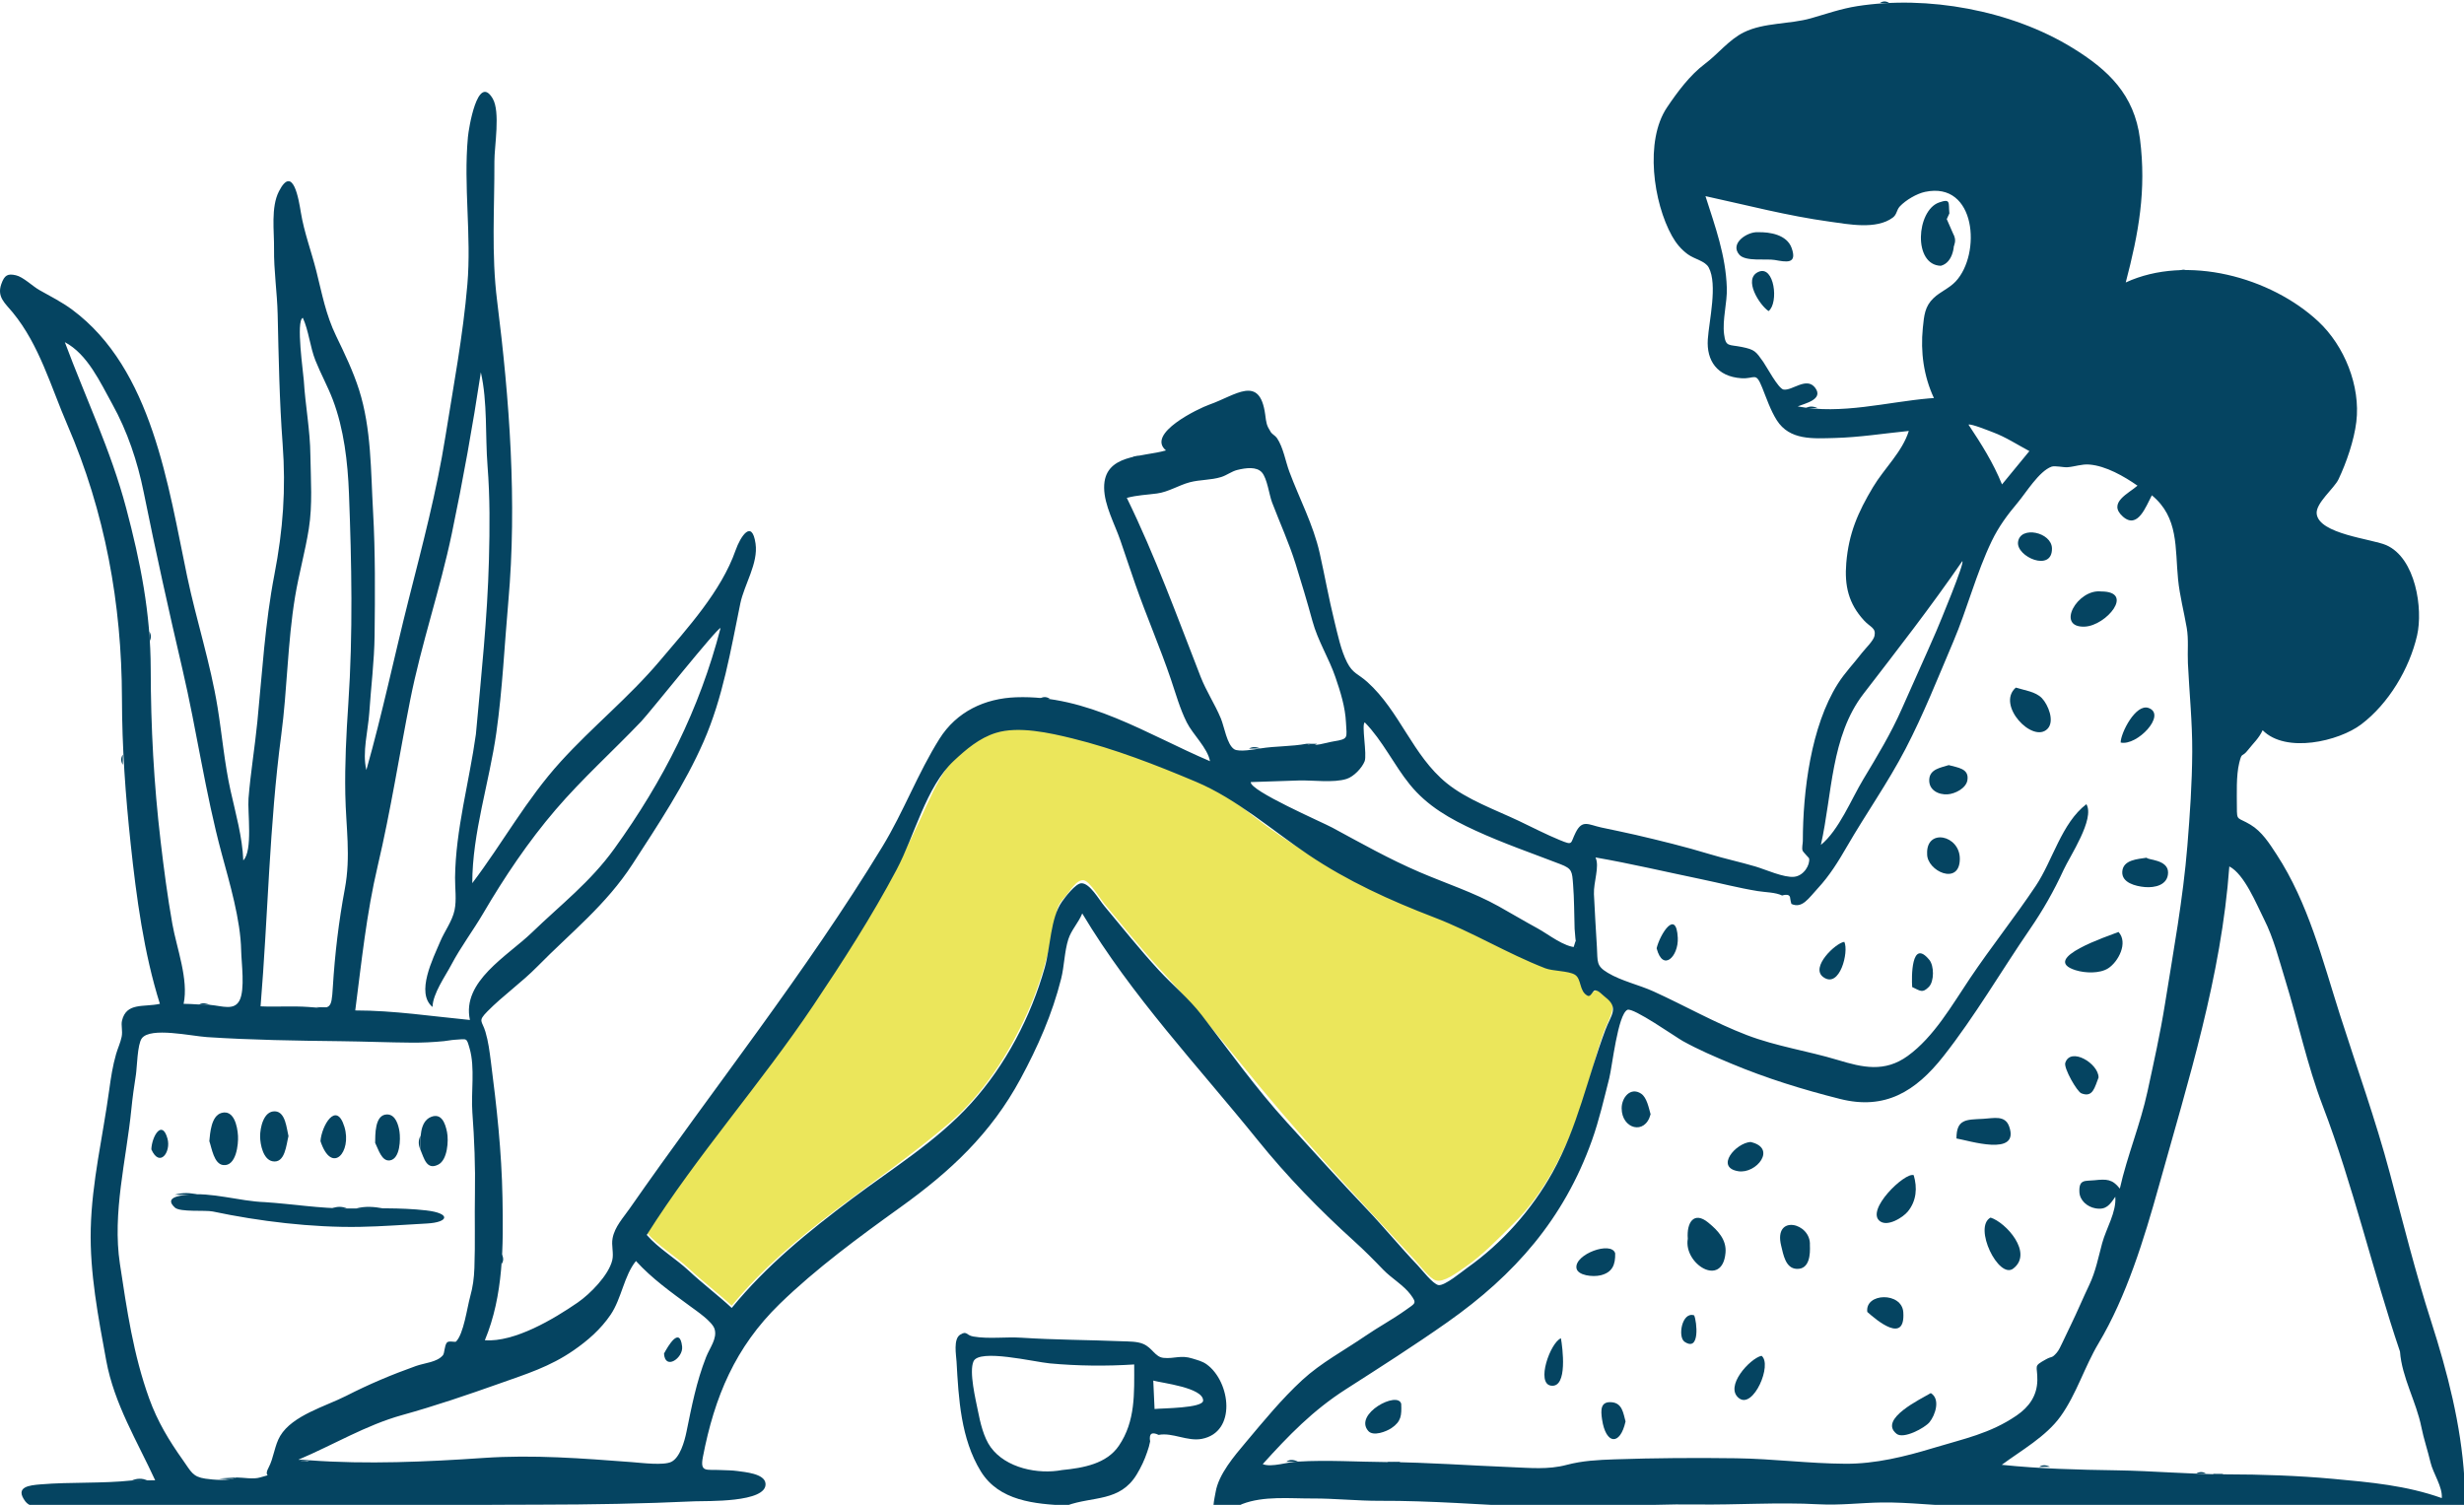 <svg width="781" height="477" viewBox="0 0 781 477" fill="none" xmlns="http://www.w3.org/2000/svg">
<path fill-rule="evenodd" clip-rule="evenodd" d="M204.996 390.72C208.698 395.002 214.165 398.18 218.359 402.094C222.764 406.206 227.545 409.799 231.932 413.861C251.286 390.207 277.798 375.702 300.766 356.074C311.654 346.767 319.677 334.144 325.547 321.19C328.557 314.548 330.781 307.713 332.521 300.638C333.304 297.452 334.07 294.276 334.583 291.046C335.203 287.134 335.364 286.8 338.003 283.747C339.139 282.433 341.339 278.594 343.565 279.017C345.437 279.374 348.863 285.074 350.046 286.482C355.737 293.254 361.255 300.233 367.247 306.743C376.414 316.704 384.76 326.506 393.272 337.065C410.683 358.665 429.465 378.999 448.418 399.324C449.823 400.831 453.101 405.251 455.12 405.845C457.576 406.567 461.567 403.555 464.039 401.872C470.008 397.808 474.713 392.778 479.816 387.742C489.773 377.913 496.516 364.117 501.052 350.99C503.767 343.133 505.532 334.988 508.335 327.157C509.503 323.894 512.15 319.882 510.806 317.04C510.406 316.193 507.858 313.941 506.96 313.769C505.898 313.565 504.127 315.021 503.758 314.921C500.234 313.956 502.189 310.267 500.093 308.282C498.904 307.156 492.86 307.32 491.055 306.702C484.456 304.438 478.536 300.12 472.298 297.543C446.183 286.753 419.751 276.258 397.206 258.639C391.359 254.071 387.474 250.638 380.497 247.685C373.447 244.7 366.36 242.038 359.167 239.435C352.82 237.137 346.438 234.983 339.881 233.337C332.792 231.556 322.735 229.298 315.651 231.592C301.74 236.096 297.247 247.558 291.708 259.649C284.212 276.008 275.15 291.489 265.326 306.547C246.426 335.518 223.439 361.515 204.996 390.72Z" fill="#E6E032" fill-opacity="0.8"/>
<path fill-rule="evenodd" clip-rule="evenodd" d="M623.943 134.598C624.709 134.209 630.685 136.642 631.688 137.014C635.695 138.501 639.47 140.971 643.245 142.981C640.352 146.502 637.458 150.024 634.565 153.545C631.729 146.589 628.085 140.85 623.943 134.598ZM621.97 177.877C622.955 177.988 614.644 197.959 613.674 200.201C610.142 208.357 606.434 216.433 602.856 224.569C599.389 232.452 594.991 239.705 590.56 247.07C586.77 253.369 582.872 263.143 577.155 267.808C580.765 251.795 580.29 233.383 590.643 219.937C601.375 205.998 611.985 192.387 621.97 177.877ZM204.996 391.432C221.033 366.037 241.108 343.571 257.831 318.628C267.195 304.662 276.309 290.518 284.191 275.652C289.924 264.838 293.488 249.409 302.343 241.142C306.245 237.5 310.414 233.934 315.651 232.302C322.816 230.07 332.683 232.283 339.881 234.048C353.296 237.337 366.4 242.445 379.106 247.809C391.995 253.25 402.99 263.023 414.635 270.874C427.127 279.298 440.649 285.435 454.644 290.806C466.83 295.484 477.671 302.199 489.792 306.907C492.207 307.845 497.136 307.707 499.162 308.931C501.346 310.248 500.486 314.138 503.137 315.573C504.332 316.22 504.731 313.873 505.649 313.912C506.771 313.958 507.795 315.276 508.877 316.111C513.282 319.51 510.583 321.776 508.839 326.452C503.154 341.69 500.098 357.194 492.115 371.58C485.552 383.404 476.159 394 465.099 401.828C463.416 403.019 457.932 407.635 455.958 407.328C454.18 407.053 450.563 402.327 449.336 401.043C443.766 395.219 438.676 388.954 433.11 383.121C424.509 374.106 416.229 364.85 407.883 355.712C398.193 345.104 389.618 333.085 380.891 321.75C376.876 316.536 371.709 312.289 367.247 307.454C361.247 300.953 355.737 293.964 350.045 287.194C348.324 285.145 345.439 279.903 342.763 279.965C340.888 280.008 337.581 284.423 336.6 285.807C332.955 290.95 332.971 300.237 331.158 306.657C326.734 322.312 318.757 337.601 307.816 349.681C296.937 361.694 283 370.237 270.132 379.893C256.193 390.354 242.986 401.06 231.932 414.573C227.544 410.511 222.764 406.917 218.359 402.805C214.164 398.89 208.697 395.713 204.996 391.432ZM411.427 463.278C408.31 463.31 403.03 465.228 400.241 464.073C408.514 454.919 416.111 447.065 426.578 440.356C437.441 433.395 448.267 426.495 458.817 419.07C480.078 404.105 495.716 386.359 504.597 361.438C506.884 355.02 508.416 348.29 510.092 341.693C510.993 338.14 512.788 321.518 515.836 320.083C517.642 319.233 531.231 328.783 533.384 329.973C538.418 332.758 543.471 334.916 548.675 337.095C559.862 341.779 571.394 345.351 583.257 348.334C597.48 351.91 607.168 345.993 615.978 334.815C625.974 322.132 634.281 307.823 643.42 294.504C647.576 288.447 651.019 282.399 654.089 275.717C656.098 271.346 664.065 259.551 661.312 254.893C653.458 260.873 650.632 272.763 645.281 280.769C638.613 290.748 631.098 300.156 624.396 310.126C618.759 318.509 613.009 328.668 604.682 334.694C597.357 339.995 590.399 338.365 582.516 335.983C572.962 333.096 563.058 331.673 553.695 328.092C543.562 324.218 533.976 318.722 524.09 314.24C519.481 312.15 513.963 310.963 509.62 308.357C505.876 306.113 506.435 304.928 506.16 300.149C505.839 294.573 505.469 288.993 505.222 283.413C505.057 279.663 507.085 274.579 505.708 271.78C516.932 273.726 527.902 276.332 539.046 278.638C545.148 279.9 551.032 281.46 557.197 282.452C559.546 282.83 562.758 282.819 564.862 283.843C566.541 283.361 567.396 283.668 567.429 284.762C567.51 285.356 567.637 285.942 567.811 286.518C571.253 288.084 573.254 284.726 576.239 281.505C579.922 277.53 582.68 273.053 585.383 268.382C591.425 257.939 598.389 248.117 603.98 237.379C609.679 226.433 614.307 214.714 619.139 203.357C623.571 192.939 626.409 181.671 631.307 171.499C633.493 166.958 636.263 163.204 639.498 159.368C642.168 156.203 646.275 149.374 650.261 147.921C651.315 147.536 654.076 148.182 655.273 148.097C657.66 147.926 659.787 147.05 662.229 147.242C667.517 147.656 673.282 151 677.508 153.94C674.777 156.374 667.946 159.333 672.853 163.717C677.615 167.974 680.245 160.338 682.062 156.993C690.618 164.019 689.382 173.708 690.37 183.635C690.886 188.819 692.245 193.923 693.121 199.028C693.752 202.703 693.309 206.503 693.489 210.254C693.949 219.787 694.907 228.912 694.861 238.311C694.811 248.358 694.127 258.06 693.323 268.034C691.97 284.826 688.869 301.623 686.211 318.282C684.715 327.646 682.667 336.743 680.68 345.956C678.424 356.411 674.252 366.314 671.912 376.743C669.528 373.712 667.734 373.697 663.878 374.099C660.912 374.408 658.92 373.702 659.093 377.819C659.206 380.489 661.561 382.529 664.167 382.995C667.566 383.602 668.721 381.907 670.473 379.332C670.882 384.207 667.604 389.304 666.307 394.065C665.081 398.577 664.267 403 662.205 407.318C660.193 411.531 658.47 415.686 656.435 419.859C655.497 421.778 654.62 423.728 653.672 425.643C653.192 426.612 652.627 427.948 651.912 428.766C650.233 430.681 650.501 429.753 648.536 430.844C644.256 433.222 645.863 432.629 645.763 437.539C645.666 442.382 643.182 445.939 639.2 448.661C630.751 454.438 622.417 456.044 612.811 458.963C603.861 461.682 594.434 464.016 584.957 463.962C573.35 463.898 561.897 462.376 550.29 462.222C537.484 462.052 524.556 462.122 511.777 462.564C506.512 462.746 501.624 462.981 496.541 464.325C490.639 465.887 484.93 465.267 478.847 465.03C465.869 464.525 452.444 463.521 439.636 463.431C430.414 463.366 420.684 462.722 411.427 463.278ZM74.909 468.309C72.602 469.528 67.431 469.028 65.111 468.689C61.025 468.093 60.588 466.474 57.995 462.831C53.533 456.557 49.911 450.548 47.286 443.281C42.261 429.371 40.21 415.141 38.005 400.591C35.553 384.423 40.03 367.665 41.631 351.608C41.999 347.923 42.502 344.273 43.084 340.617C43.433 338.431 43.524 330.995 44.962 329.102C47.726 325.466 60.577 328.399 65.63 328.728C79.734 329.65 93.93 329.865 108.027 330.025C115.544 330.11 123.102 330.425 130.544 330.483C133.962 330.51 137.303 330.341 140.733 330.008C141.881 329.897 143.001 329.633 144.157 329.569C148.114 329.35 147.816 328.777 148.839 332.281C150.631 338.419 149.252 346.229 149.723 352.601C150.352 361.115 150.692 369.749 150.536 378.281C150.392 386.166 150.661 394.032 150.367 401.934C150.244 405.207 149.886 407.875 149.023 411C148.047 414.533 146.974 422.788 144.543 425.233C144.266 425.512 142.2 424.863 141.652 425.556C140.807 426.624 140.962 428.884 140.382 429.574C138.504 431.808 134.623 431.985 131.808 432.989C124.083 435.744 116.997 438.734 109.716 442.449C103.211 445.767 92.723 448.592 88.811 455.139C87.018 458.14 86.776 462.098 85.127 465.194C83.25 468.722 87.007 466.878 82.406 468.309C80.334 468.953 77.033 468.309 74.909 468.309ZM760.714 428.412C761.299 436.558 765.888 444.317 767.485 452.327C768.233 456.077 769.501 459.764 770.379 463.492C771.222 467.069 774.266 471.304 773.958 474.843C762.723 470.841 751.343 469.834 739.6 468.755C728.471 467.731 716.714 467.324 705.678 467.319C694.432 467.313 682.408 466.215 670.828 466.044C658.719 465.866 646.426 465.552 634.492 464.297C640.733 459.675 648.541 455.335 653.149 448.904C658.158 441.914 660.76 433.155 665.167 425.779C674.013 410.976 679.636 392.608 684.272 375.978C693.633 342.405 704.093 309.452 706.615 274.629C711.412 277.086 715.221 286.619 717.623 291.366C720.69 297.427 722.295 303.997 724.288 310.439C728.393 323.708 731.234 337.465 736.259 350.608C745.865 375.73 752.039 402.8 760.714 428.412ZM150.84 232.743C148.762 247.758 144.405 262.968 144.238 278.164C144.201 281.507 144.767 285.22 144.071 288.516C143.326 292.036 140.906 295.147 139.509 298.492C137.291 303.801 131.674 314.684 137.091 319.183C137.201 314.913 141.108 309.492 143.076 305.758C146.042 300.133 149.939 294.99 153.154 289.505C159.885 278.023 167.427 266.787 176.101 256.665C184.549 246.805 194.286 238.059 203.245 228.671C205.936 225.85 227.53 198.699 228.388 199.078C221.69 224.907 210.304 247.381 194.723 269.007C187.083 279.608 177.914 286.585 168.614 295.566C160.87 303.045 146.274 311.043 148.951 323.299C136.845 322.135 124.818 320.275 112.602 320.275C114.611 304.813 116.149 289.597 119.736 274.389C123.808 257.121 126.566 239.336 130.011 221.915C133.527 204.129 139.491 186.911 143.202 169.16C146.755 152.161 149.807 135.193 152.412 118.005C154.564 127.529 153.77 137.989 154.534 147.707C155.314 157.634 155.238 167.379 154.979 177.365C154.498 195.914 152.521 214.238 150.84 232.743ZM98.38 144.31C98.312 136.371 96.774 128.539 96.299 120.618C96.153 118.188 93.733 101.608 95.99 100.743C97.847 104.79 98.279 109.969 99.965 114.215C101.65 118.458 103.903 122.499 105.519 126.771C109.02 136.025 110.228 146.496 110.605 156.335C111.459 178.588 111.9 200.792 110.404 223.046C109.763 232.584 109.271 242.139 109.447 251.697C109.639 262.213 111.25 271.341 109.294 281.771C107.358 292.1 106.142 302.386 105.497 312.865C105.045 320.22 104.863 319.7 97.845 319.183C92.779 318.809 87.663 319.208 82.59 318.976C84.962 290.31 85.35 261.584 89.138 233.028C91.072 218.459 91.124 203.68 93.525 189.166C94.718 181.956 96.721 174.891 97.871 167.673C99.106 159.923 98.498 152.12 98.38 144.31ZM611.538 126.27C598.029 127.44 583.659 131.479 569.812 128.812C572.094 127.888 578.068 126.613 575.379 122.964C572.646 119.253 568.04 123.959 565.314 123.473C563.633 123.173 559.918 116.147 558.882 114.692C556.531 111.386 556.247 110.81 552.019 109.962C547.923 109.143 546.994 110.03 546.475 105.958C545.879 101.275 547.5 96.01 547.339 91.221C546.994 80.911 543.668 71.87 540.573 62.17C553.725 65.031 566.585 68.424 580.033 70.268C585.782 71.057 594.725 72.875 599.948 68.968C601.306 67.951 601.089 66.579 602.2 65.401C604.064 63.425 607.521 61.381 610.164 60.818C626.431 57.355 628.017 80.544 619.866 89.222C617.824 91.396 614.983 92.47 612.892 94.462C610.102 97.119 609.873 99.918 609.466 103.974C608.702 111.58 609.739 119.216 612.984 126.173L611.538 126.27ZM414.142 235.744C409.34 236.655 404.328 236.447 399.514 237.225C397.803 237.501 392.675 238.465 391.171 237.465C388.874 235.938 388.058 230.338 386.972 227.73C385.062 223.143 382.36 219.141 380.539 214.47C373.097 195.392 366.158 176.237 357.157 157.81C360.606 156.913 363.255 156.878 366.732 156.415C370.354 155.932 373.637 153.79 377.093 152.87C380.377 151.996 383.817 152.218 387.071 151.201C388.864 150.642 390.402 149.397 392.169 148.961C394.986 148.269 398.274 147.864 399.949 149.713C401.666 151.61 402.268 156.81 403.203 159.26C405.691 165.786 408.582 172.085 410.666 178.761C412.547 184.783 414.334 190.741 415.989 196.817C417.738 203.232 421.186 208.519 423.285 214.647C424.883 219.312 426.39 224.08 426.628 229.054C426.86 233.906 427.567 234.215 422.714 234.991C420.264 235.382 416.447 236.837 414.142 235.744ZM98.194 462.868C96.944 463.451 95.764 463.374 94.658 462.635C105.501 458.056 116.048 451.704 127.361 448.561C137.972 445.615 148.286 442.094 158.509 438.465C166.815 435.516 174.283 433.22 181.793 428.03C186.352 424.88 190.402 421.337 193.534 416.734C197.022 411.608 197.798 404.314 201.575 399.698C206.672 405.296 212.661 409.536 218.693 413.985C220.779 415.524 225.785 418.879 226.499 421.261C227.399 424.267 224.986 427.142 223.793 430.183C220.737 437.973 219.243 445.758 217.585 453.857C216.921 457.102 215.486 461.981 212.819 463.341C210.392 464.578 203.361 463.679 200.34 463.449C184.579 462.255 169.098 461.032 153.242 462.12C135.299 463.35 116.09 464.2 98.194 462.868ZM66.714 318.527C63.85 318.537 61.052 318.178 58.198 318.178C59.845 310.487 55.994 300.533 54.628 292.855C53.101 284.267 51.938 275.386 50.919 266.728C48.772 248.493 47.799 230.479 47.771 212.11C47.745 194.335 44.509 178.092 39.976 161.005C35.11 142.655 27.14 126.152 20.55 108.454C27.778 112.275 31.78 121.216 35.578 128.052C40.379 136.694 43.577 146.264 45.537 155.967C49.32 174.684 53.469 193.457 57.833 212.144C62.378 231.6 65.05 251.235 70.256 270.533C72.795 279.943 76.247 291.521 76.439 301.226C76.518 305.24 77.728 313.648 75.909 317.134C74.207 320.396 70.445 318.86 66.714 318.527ZM499.095 294.386C499.246 296.385 499.388 298.285 499.743 300.259C495.776 300.221 490.751 296.104 487.348 294.256C483.202 292.005 479.052 289.521 474.997 287.258C467.17 282.888 458.284 280.009 449.926 276.419C440.326 272.295 431.501 267.312 422.32 262.347C419.113 260.612 396.064 250.621 396.451 247.892C401.511 247.723 406.571 247.555 411.632 247.387C415.97 247.243 422.689 248.223 426.844 246.882C429.119 246.147 431.674 243.442 432.533 241.323C433.383 239.226 431.472 229.584 432.583 228.969C438.246 234.751 441.807 242.437 446.871 248.675C452.466 255.569 459.697 259.595 467.666 263.259C476.466 267.305 485.574 270.438 494.568 273.906C498.361 275.368 498.285 276.205 498.616 280.364C498.985 285.012 498.945 289.726 499.095 294.386ZM41.802 469.256C32.262 470.28 22.486 469.696 12.872 470.495C9.374 470.785 4.525 471.218 8.044 475.912C10.26 478.869 17.36 477.921 20.58 478.126C29.226 478.676 38.38 478.38 47.045 478.252C48.87 478.226 50.886 477.683 52.73 477.806C54.859 477.946 57.408 479.477 59.348 479.465C60.544 479.458 60.972 478.196 62.003 478.081C64.25 477.828 66.495 477.644 68.761 477.645C103.012 477.652 136.793 476.964 170.958 476.927C187.295 476.91 203.895 476.628 220.225 475.861C223.655 475.699 243.184 476.401 242.643 470.226C242.365 467.046 235.991 466.597 233.665 466.26C231.942 466.01 230.153 466.049 228.426 465.957C223.838 465.711 221.828 466.815 222.796 461.795C226.467 442.754 233.046 427.017 247.1 413.327C258.592 402.132 272.431 391.977 285.447 382.629C301.253 371.277 314.074 359.339 323.458 341.969C328.938 331.826 333.525 321.455 336.341 310.24C337.354 306.205 337.377 301.616 338.619 297.726C339.574 294.731 341.751 292.636 343.033 289.533C358.757 315.798 379.599 337.773 398.709 361.454C407.84 372.768 418.256 383.514 429.166 393.356C432.403 396.277 435.424 399.327 438.446 402.47C440.974 405.101 444.987 407.44 447.121 410.358C449.168 413.158 448.664 413.024 445.548 415.248C441.429 418.186 436.889 420.628 432.705 423.493C426.017 428.074 418.717 431.944 412.737 437.457C406.27 443.418 400.619 450.324 394.967 457.047C391.199 461.527 386.255 467.277 385.308 472.942C384.994 474.816 383.802 479.452 385.375 480.825C386.719 481.998 386.584 481.553 388.252 480.837C390.439 479.9 391.082 477.748 393.754 476.723C400.588 474.1 408.859 475.001 415.97 474.969C423.085 474.937 430.258 475.736 437.369 475.706C453.606 475.64 469.498 476.955 485.731 477.66C502.973 478.41 520.425 476.611 537.609 476.866C550.341 477.055 563.412 476.103 576.495 476.81C583.225 477.174 589.834 476.332 596.396 476.238C604.987 476.114 613.81 477.283 622.474 477.449C636.696 477.723 650.744 477.722 665.053 478.064C695.83 478.8 726.441 479.561 757.237 480.049C761.345 480.113 765.842 479.974 769.902 480.436C774.21 480.928 771.986 481.844 774.942 483.395C783.218 487.737 781.307 471.643 781.109 468.478C780.045 451.515 775.739 434.879 770.564 418.775C765.654 403.502 761.669 387.517 757.511 371.913C752.96 354.835 747.03 338.456 741.645 321.546C736.128 304.218 731.635 286.215 721.614 270.855C719.331 267.357 716.973 263.592 713.301 261.387C709.185 258.914 709.008 260.358 709.011 255.833C709.014 251.571 708.751 245.877 709.757 241.811C710.666 238.136 710.526 240.315 712.572 237.676C714.238 235.529 715.98 234.062 717.175 231.456C724.515 238.899 741.318 234.971 748.41 229.612C757.09 223.052 763.702 211.985 766.125 201.444C768.071 192.98 765.683 176.847 756.315 172.777C751.748 170.792 734.974 169.292 734.303 162.826C733.957 159.488 739.861 154.794 741.223 151.923C743.747 146.606 746.172 139.533 746.873 133.704C748.244 122.326 743.079 109.603 734.851 101.918C719.757 87.819 693.199 80.584 673.784 89.529C677.887 73.856 680.364 60.335 678.297 44.031C676.517 29.986 668.23 22.127 656.827 15.131C637.368 3.191 610.907 -1.522 588.657 1.95C583.601 2.74 578.749 4.432 574.067 5.779C567.266 7.735 559.124 7.083 552.703 10.262C548.047 12.566 544.511 17.156 540.422 20.22C535.648 23.798 531.681 29.137 528.364 34.076C521.27 44.635 524.042 64.234 529.979 74.834C531.252 77.107 532.825 79.021 534.931 80.572C537.125 82.187 540.468 82.689 541.598 84.783C544.493 90.148 541.7 101.761 541.314 107.558C540.864 114.291 544.268 119.348 551.902 119.884C556.318 120.196 556.459 117.634 558.573 122.905C559.944 126.322 561.189 130.045 563.166 133.178C567.244 139.634 574.712 139.003 581.515 138.829C589.39 138.625 597.146 137.381 605.025 136.596C602.944 143.264 597.248 148.438 593.691 154.378C588.881 162.412 585.987 169.071 585.205 178.431C584.605 185.622 585.9 191.301 590.821 196.653C592.857 198.868 594.663 198.977 594.157 201.533C593.849 203.092 591.153 205.664 590.199 206.908C587.676 210.199 584.746 213.22 582.525 216.736C573.978 230.261 571.453 250.879 571.432 266.623C571.431 267.345 571.046 268.88 571.365 269.627C571.601 270.179 573.394 271.925 573.421 272.075C573.771 274.1 571.798 277.57 568.7 277.913C565.447 278.273 559.49 275.558 556.464 274.667C551.622 273.239 546.686 272.185 541.854 270.719C534.051 268.351 526.284 266.463 518.351 264.607C514.766 263.769 511.161 263.071 507.565 262.288C503.468 261.396 501.565 259.672 499.451 263.84C497.637 267.417 498.765 268.065 494.371 266.263C490.008 264.472 485.745 262.252 481.486 260.231C473.974 256.668 465.027 253.491 458.546 248.23C447.736 239.453 443.734 225.475 433.388 216.162C430.507 213.569 428.788 213.523 426.967 209.931C425.017 206.086 424.012 201.155 422.987 197.019C421.191 189.777 419.914 182.51 418.285 175.275C416.256 166.261 411.872 158.097 408.674 149.5C407.427 146.15 406.781 141.892 404.771 138.882C404.238 138.084 403.22 137.634 402.804 136.973C401.374 134.705 401.389 134.082 401.018 131.354C399.285 118.605 391.675 125.312 383.359 128.235C379.856 129.467 363.218 137.456 369.571 142.768C361.998 144.966 349.869 143.772 349.971 154.625C350.023 160.186 353.349 166.134 355.134 171.34C356.72 175.961 358.253 180.601 359.863 185.216C363.391 195.324 367.672 205.129 371.115 215.269C372.685 219.89 373.98 224.619 376.165 228.98C378.092 232.827 382.758 237.068 383.527 241.275C363.346 232.665 344.676 220.217 322.087 221.01C312.196 221.357 303.22 225.514 297.757 234.211C290.908 245.112 286.402 257.317 279.709 268.318C255.357 308.338 226.314 344.696 199.582 383.06C197.529 386.008 194.888 388.795 194.176 392.438C193.711 394.815 194.613 397.193 194.056 399.476C192.899 404.222 187.056 410.147 183.094 412.873C175.5 418.101 163.154 425.474 153.677 424.822C159.625 410.528 159.545 394.866 159.269 379.619C159.006 365.136 157.441 350.769 155.583 336.435C155.162 333.192 154.796 330.186 153.864 327.042C152.794 323.436 151.326 323.778 154.529 320.536C159.46 315.545 165.325 311.438 170.296 306.384C181.047 295.456 192.066 286.89 200.527 273.84C208.574 261.427 217.063 248.655 223.02 235.062C229.152 221.069 231.604 206.125 234.648 191.306C235.883 185.293 240.388 178.579 239.483 172.3C238.339 164.363 234.659 170.142 233.16 174.413C228.589 187.451 217.884 199.119 209.017 209.604C199.438 220.931 187.722 230.408 177.723 241.406C166.834 253.383 159.376 267.149 149.693 279.934C149.693 264.067 155.111 247.909 157.327 232.212C159.277 218.396 159.889 204.537 161.122 190.661C163.92 159.141 161.502 126.692 157.573 95.397C155.706 80.535 156.765 66.022 156.709 51.108C156.691 46.362 158.655 35.423 156.151 31.211C151.356 23.144 148.559 40.784 148.316 43.414C146.866 59.082 149.467 74.575 148.138 90.175C146.75 106.466 143.737 122.3 141.173 138.402C138.396 155.838 133.874 172.88 129.545 189.981C124.999 207.936 121.177 226.265 116.123 244.077C114.76 238.478 116.672 231.6 117.05 225.898C117.589 217.738 118.642 209.577 118.733 201.395C118.879 188.356 118.981 175.075 118.243 162.097C117.516 149.305 117.736 135.9 113.813 123.576C111.95 117.726 109.22 112.02 106.548 106.509C103.251 99.715 102.086 93.127 100.26 85.9C98.697 79.712 96.408 73.686 95.367 67.374C94.719 63.448 92.912 51.858 88.417 60.639C85.808 65.735 86.935 73.29 86.862 78.765C86.769 85.784 87.844 92.609 88.008 99.599C88.329 113.312 88.559 127.009 89.582 140.7C90.655 155.063 89.718 167.936 86.985 182.089C83.995 197.581 83.119 213.107 81.57 228.788C80.77 236.885 79.423 244.937 78.772 253.045C78.428 257.339 80.193 269.652 77.117 272.71C76.819 265.272 74.688 257.829 73.073 250.582C71.159 241.997 70.386 232.971 68.975 224.263C66.691 210.154 62.259 196.681 59.326 182.731C53.282 153.973 48.259 117.013 22.927 98.19C19.613 95.728 15.97 93.91 12.387 91.883C10.359 90.735 7.345 87.767 5.024 87.249C2.49 86.683 1.434 87.123 0.407 90.062C-1.025 94.159 1.594 96.073 4.039 99.049C12.499 109.346 16.114 122.547 21.338 134.623C33.301 162.277 38.594 191.445 38.654 221.338C38.686 236.986 39.766 252.079 41.434 267.633C43.23 284.372 45.595 302.075 50.68 318.178C45.58 319.321 40.046 317.616 38.662 323.545C38.322 325.002 38.936 326.724 38.56 328.619C38.195 330.462 37.315 332.294 36.795 334.107C35.719 337.855 35.151 341.553 34.628 345.402C32.606 360.276 29.134 374.423 28.764 389.504C28.424 403.445 31.153 417.569 33.668 431.242C36.201 445.012 43.467 456.752 49.187 469.205C46.725 469.205 44.264 469.231 41.802 469.256Z" fill="#054461"/>
<path fill-rule="evenodd" clip-rule="evenodd" d="M365.544 437.6C368.257 438.367 381.354 439.815 381.351 443.924C381.35 446.389 368.27 446.34 365.956 446.608C365.818 443.606 365.681 440.603 365.544 437.6ZM336.636 465.957C329.089 467.392 318.845 465.375 314.02 458.721C311.766 455.612 310.697 450.884 309.962 447.174C309.261 443.638 307.098 434.815 308.57 431.501C310.377 427.43 327.717 431.684 332.767 432.151C341.577 432.964 350.687 433.06 359.502 432.486C359.502 441.588 359.968 450.46 354.614 458.294C350.751 463.947 343.498 465.281 336.636 465.957ZM338.153 477.201C346.353 474.199 354.963 476.15 360.302 467.347C361.657 465.113 362.798 462.712 363.618 460.231C364.018 459.144 364.33 458.031 364.551 456.891C364.134 454.437 365.033 453.745 367.248 454.815C371.594 453.97 376.36 456.953 380.938 456.074C392.042 453.941 390.025 438.035 382.573 432.529C381.101 431.441 379.631 431.138 377.946 430.601C374.231 429.417 372.221 430.739 368.824 430.403C366.078 430.132 365.323 427.253 362.373 425.985C360.441 425.155 357.759 425.219 355.728 425.136C345.099 424.699 334.437 424.703 323.741 424.01C318.752 423.687 313.365 424.477 308.478 423.625C306.19 423.225 306.518 421.702 304.351 423.038C302.108 424.422 303.077 429.538 303.19 431.578C303.845 443.374 304.547 456.025 310.866 466.338C316.648 475.775 328.025 476.74 338.153 477.201Z" fill="#054461"/>
<path fill-rule="evenodd" clip-rule="evenodd" d="M38.638 228.935C38.643 226.4 38.649 223.866 38.654 221.337C38.65 223.873 38.644 226.404 38.638 228.935Z" fill="#054461"/>
<path fill-rule="evenodd" clip-rule="evenodd" d="M709.749 239.342C709.757 241.811 709.765 244.279 709.773 246.742C709.766 244.272 709.758 241.807 709.749 239.342Z" fill="#054461"/>
<path fill-rule="evenodd" clip-rule="evenodd" d="M158.992 374.624C159.084 376.291 159.177 377.956 159.269 379.619C159.176 377.951 159.084 376.288 158.992 374.624Z" fill="#054461"/>
<path fill-rule="evenodd" clip-rule="evenodd" d="M41.801 469.255C43.423 469.238 45.045 469.222 46.667 469.205C45.037 468.525 43.415 468.555 41.801 469.255Z" fill="#054461"/>
<path fill-rule="evenodd" clip-rule="evenodd" d="M185.81 476.633C184.646 476.615 183.482 476.597 182.329 476.578C183.496 476.595 184.653 476.615 185.81 476.633Z" fill="#054461"/>
<path fill-rule="evenodd" clip-rule="evenodd" d="M39.27 249.496C39.241 248.236 39.213 246.977 39.184 245.723C39.213 246.983 39.241 248.24 39.27 249.496Z" fill="#054461"/>
<path fill-rule="evenodd" clip-rule="evenodd" d="M148.138 90.175C148.234 88.876 148.33 87.577 148.427 86.282C148.33 87.582 148.234 88.878 148.138 90.175Z" fill="#054461"/>
<path fill-rule="evenodd" clip-rule="evenodd" d="M38.695 233.896C38.68 232.593 38.664 231.292 38.649 229.994C38.664 231.298 38.68 232.597 38.695 233.896Z" fill="#054461"/>
<path fill-rule="evenodd" clip-rule="evenodd" d="M404.798 475.019C403.763 475.034 402.728 475.049 401.701 475.062C402.738 475.046 403.768 475.033 404.798 475.019Z" fill="#054461"/>
<path fill-rule="evenodd" clip-rule="evenodd" d="M28.881 385.585C28.953 384.442 29.026 383.301 29.098 382.161C29.025 383.303 28.953 384.444 28.881 385.585Z" fill="#054461"/>
<path fill-rule="evenodd" clip-rule="evenodd" d="M342.598 476.571C341.7 476.566 340.802 476.561 339.913 476.555C340.813 476.56 341.706 476.565 342.598 476.571Z" fill="#054461"/>
<path fill-rule="evenodd" clip-rule="evenodd" d="M549.636 476.568C548.783 476.574 547.929 476.58 547.085 476.588C547.941 476.583 548.789 476.575 549.636 476.568Z" fill="#054461"/>
<path fill-rule="evenodd" clip-rule="evenodd" d="M600.002 476.706C599.132 476.657 598.263 476.608 597.401 476.56C598.273 476.61 599.137 476.657 600.002 476.706Z" fill="#054461"/>
<path fill-rule="evenodd" clip-rule="evenodd" d="M358.871 145.081C360.166 144.969 361.461 144.858 362.756 144.745C361.46 144.836 360.089 144.069 358.871 145.081Z" fill="#054461"/>
<path fill-rule="evenodd" clip-rule="evenodd" d="M28.758 469.748C30.035 469.619 31.311 469.49 32.588 469.36C31.311 469.49 30.035 469.619 28.758 469.748Z" fill="#054461"/>
<path fill-rule="evenodd" clip-rule="evenodd" d="M117.825 152.943C117.91 154.062 117.997 155.181 118.083 156.297C117.996 155.176 117.91 154.059 117.825 152.943Z" fill="#054461"/>
<path fill-rule="evenodd" clip-rule="evenodd" d="M38.374 199.588C38.287 198.528 38.2 197.467 38.113 196.411C38.2 197.473 38.288 198.53 38.374 199.588Z" fill="#054461"/>
<path fill-rule="evenodd" clip-rule="evenodd" d="M118.334 170.297C118.425 171.414 118.518 172.531 118.609 173.644C118.517 172.526 118.425 171.411 118.334 170.297Z" fill="#054461"/>
<path fill-rule="evenodd" clip-rule="evenodd" d="M38.915 242.402C38.923 241.323 38.931 240.243 38.939 239.167C38.242 240.243 38.27 241.32 38.915 242.402Z" fill="#054461"/>
<path fill-rule="evenodd" clip-rule="evenodd" d="M158.974 397.415C158.984 398.497 158.993 399.579 159.004 400.656C159.719 399.566 159.577 398.488 158.974 397.415Z" fill="#054461"/>
<path fill-rule="evenodd" clip-rule="evenodd" d="M77.585 272.243C77.71 271.148 77.835 270.052 77.96 268.961C77.835 270.057 77.71 271.151 77.585 272.243Z" fill="#054461"/>
<path fill-rule="evenodd" clip-rule="evenodd" d="M751.514 171.736C752.361 172.854 753.514 172.088 754.521 172.224C753.517 172.061 752.516 171.899 751.514 171.736Z" fill="#054461"/>
<path fill-rule="evenodd" clip-rule="evenodd" d="M332.869 424.786C333.938 424.788 335.008 424.789 336.077 424.79C335.007 424.789 333.938 424.787 332.869 424.786Z" fill="#054461"/>
<path fill-rule="evenodd" clip-rule="evenodd" d="M161.984 176.333C161.884 177.242 161.785 178.152 161.685 179.059C161.785 178.147 161.884 177.24 161.984 176.333Z" fill="#054461"/>
<path fill-rule="evenodd" clip-rule="evenodd" d="M690.583 85.979C691.658 86.001 692.734 86.022 693.809 86.043C692.745 85.417 691.673 85.236 690.583 85.979Z" fill="#054461"/>
<path fill-rule="evenodd" clip-rule="evenodd" d="M118.36 186.034C118.43 186.988 118.5 187.942 118.569 188.891C118.499 187.937 118.43 186.986 118.36 186.034Z" fill="#054461"/>
<path fill-rule="evenodd" clip-rule="evenodd" d="M147.849 68.928C147.766 68.059 147.683 67.189 147.6 66.324C147.684 67.196 147.766 68.062 147.849 68.928Z" fill="#054461"/>
<path fill-rule="evenodd" clip-rule="evenodd" d="M156.299 66.204C156.383 67.147 156.468 68.091 156.552 69.031C156.467 68.087 156.383 67.145 156.299 66.204Z" fill="#054461"/>
<path fill-rule="evenodd" clip-rule="evenodd" d="M623.383 3.183C624.478 3.316 625.572 3.449 626.665 3.581C625.571 3.448 624.478 3.316 623.383 3.183Z" fill="#054461"/>
<path fill-rule="evenodd" clip-rule="evenodd" d="M702.413 86.73C703.535 86.845 704.658 86.96 705.78 87.074C704.657 86.96 703.535 86.845 702.413 86.73Z" fill="#054461"/>
<path fill-rule="evenodd" clip-rule="evenodd" d="M87.112 89.495C87.043 88.618 86.975 87.739 86.907 86.866C86.975 87.745 87.044 88.62 87.112 89.495Z" fill="#054461"/>
<path fill-rule="evenodd" clip-rule="evenodd" d="M739.267 234.365C738.62 234.374 737.974 234.383 737.337 234.393C737.986 234.383 738.626 234.374 739.267 234.365Z" fill="#054461"/>
<path fill-rule="evenodd" clip-rule="evenodd" d="M156.266 342.704C156.331 343.676 156.396 344.648 156.46 345.617C156.395 344.645 156.33 343.675 156.266 342.704Z" fill="#054461"/>
<path fill-rule="evenodd" clip-rule="evenodd" d="M90.3 153.539C90.326 152.602 90.351 151.666 90.378 150.732C90.351 151.669 90.325 152.604 90.3 153.539Z" fill="#054461"/>
<path fill-rule="evenodd" clip-rule="evenodd" d="M595.84 0.967C596.837 0.967 597.835 0.968 598.831 0.968C597.833 0.282 596.836 0.3 595.84 0.967Z" fill="#054461"/>
<path fill-rule="evenodd" clip-rule="evenodd" d="M329.543 221.458C330.635 221.486 331.728 221.514 332.819 221.542C331.746 220.783 330.652 220.764 329.543 221.458Z" fill="#054461"/>
<path fill-rule="evenodd" clip-rule="evenodd" d="M234.067 474.98C233.42 474.993 232.772 475.007 232.132 475.023C232.783 475.011 233.426 474.995 234.067 474.98Z" fill="#054461"/>
<path fill-rule="evenodd" clip-rule="evenodd" d="M209.68 476.119C209.033 476.096 208.386 476.073 207.749 476.051C208.398 476.074 209.039 476.097 209.68 476.119Z" fill="#054461"/>
<path fill-rule="evenodd" clip-rule="evenodd" d="M591.363 476.569C590.689 476.586 590.014 476.603 589.349 476.62C590.026 476.602 590.694 476.586 591.363 476.569Z" fill="#054461"/>
<path fill-rule="evenodd" clip-rule="evenodd" d="M29.441 374.746C29.537 373.82 29.633 372.893 29.73 371.971C29.633 372.898 29.537 373.822 29.441 374.746Z" fill="#054461"/>
<path fill-rule="evenodd" clip-rule="evenodd" d="M117.534 218.613C117.457 219.496 117.381 220.379 117.306 221.256C117.382 220.372 117.458 219.493 117.534 218.613Z" fill="#054461"/>
<path fill-rule="evenodd" clip-rule="evenodd" d="M83.632 203.458C83.737 202.522 83.842 201.586 83.946 200.654C83.841 201.59 83.737 202.524 83.632 203.458Z" fill="#054461"/>
<path fill-rule="evenodd" clip-rule="evenodd" d="M89.166 135.113C89.197 134.164 89.226 133.216 89.256 132.269C89.225 133.219 89.196 134.165 89.166 135.113Z" fill="#054461"/>
<path fill-rule="evenodd" clip-rule="evenodd" d="M38.21 207.218C38.254 206.285 38.298 205.351 38.341 204.421C38.297 205.356 38.254 206.287 38.21 207.218Z" fill="#054461"/>
<path fill-rule="evenodd" clip-rule="evenodd" d="M488.444 465.418C486.404 465.312 484.363 465.206 482.322 465.099C484.363 465.206 486.404 465.311 488.444 465.418Z" fill="#054461"/>
<path fill-rule="evenodd" clip-rule="evenodd" d="M611.539 126.27C609.767 126.424 607.996 126.578 606.227 126.731C607.998 126.577 609.768 126.423 611.539 126.27Z" fill="#054461"/>
<path fill-rule="evenodd" clip-rule="evenodd" d="M111.462 203.273C111.407 204.963 111.35 206.653 111.296 208.338C111.351 206.647 111.407 204.961 111.462 203.273Z" fill="#054461"/>
<path fill-rule="evenodd" clip-rule="evenodd" d="M74.909 468.308C73.06 468.42 71.212 468.532 69.363 468.644C71.224 468.728 73.112 469.259 74.909 468.308Z" fill="#054461"/>
<path fill-rule="evenodd" clip-rule="evenodd" d="M85.851 268.403C85.837 266.79 85.823 265.178 85.81 263.57C85.824 265.183 85.837 266.793 85.851 268.403Z" fill="#054461"/>
<path fill-rule="evenodd" clip-rule="evenodd" d="M90.584 319.054C88.962 319.075 87.338 319.097 85.717 319.119C87.34 319.096 88.962 319.075 90.584 319.054Z" fill="#054461"/>
<path fill-rule="evenodd" clip-rule="evenodd" d="M498.977 290.712C499.018 291.941 499.058 293.169 499.097 294.392C499.056 293.162 499.016 291.937 498.977 290.712Z" fill="#054461"/>
<path fill-rule="evenodd" clip-rule="evenodd" d="M63.584 238.688C63.65 239.911 63.716 241.133 63.781 242.349C63.714 241.125 63.648 239.907 63.584 238.688Z" fill="#054461"/>
<path fill-rule="evenodd" clip-rule="evenodd" d="M98.194 462.867C97.014 462.787 95.834 462.708 94.656 462.631C95.544 463.342 96.436 463.401 98.194 462.867Z" fill="#054461"/>
<path fill-rule="evenodd" clip-rule="evenodd" d="M106.093 303.047C106.012 304.365 105.93 305.683 105.85 306.997C105.931 305.678 106.012 304.362 106.093 303.047Z" fill="#054461"/>
<path fill-rule="evenodd" clip-rule="evenodd" d="M547.377 95.029C547.365 93.756 547.353 92.484 547.34 91.216C547.352 92.49 547.364 93.76 547.377 95.029Z" fill="#054461"/>
<path fill-rule="evenodd" clip-rule="evenodd" d="M104.664 319.32L100.265 319.224C101.717 319.926 103.183 319.95 104.664 319.32Z" fill="#054461"/>
<path fill-rule="evenodd" clip-rule="evenodd" d="M64.082 328.714C65.12 328.723 66.156 328.731 67.186 328.741C66.147 328.733 65.114 328.723 64.082 328.714Z" fill="#054461"/>
<path fill-rule="evenodd" clip-rule="evenodd" d="M443.943 463.374C442.507 463.393 441.071 463.412 439.636 463.43C441.082 464.155 442.52 464.257 443.943 463.374Z" fill="#054461"/>
<path fill-rule="evenodd" clip-rule="evenodd" d="M110.956 214.127C110.885 215.45 110.813 216.773 110.742 218.091C110.813 216.767 110.885 215.447 110.956 214.127Z" fill="#054461"/>
<path fill-rule="evenodd" clip-rule="evenodd" d="M576.113 129.375C574.884 128.77 573.646 128.668 572.395 129.31C573.635 129.332 574.874 129.354 576.113 129.375Z" fill="#054461"/>
<path fill-rule="evenodd" clip-rule="evenodd" d="M151.144 229.402C151.042 230.517 150.941 231.634 150.839 232.746C150.941 231.629 151.042 230.515 151.144 229.402Z" fill="#054461"/>
<path fill-rule="evenodd" clip-rule="evenodd" d="M47.36 203.366C47.991 202.274 47.969 201.188 47.329 200.112C47.34 201.198 47.349 202.282 47.36 203.366Z" fill="#054461"/>
<path fill-rule="evenodd" clip-rule="evenodd" d="M110.755 165.466C110.755 166.57 110.754 167.675 110.754 168.776C110.755 167.67 110.755 166.568 110.755 165.466Z" fill="#054461"/>
<path fill-rule="evenodd" clip-rule="evenodd" d="M66.714 318.527C65.45 318.139 64.185 317.591 62.926 318.54C64.189 318.536 65.451 318.531 66.714 318.527Z" fill="#054461"/>
<path fill-rule="evenodd" clip-rule="evenodd" d="M649.819 464.921C648.653 464.409 647.49 464.14 646.342 464.961C647.502 464.947 648.66 464.934 649.819 464.921Z" fill="#054461"/>
<path fill-rule="evenodd" clip-rule="evenodd" d="M411.427 463.277C410.181 462.733 408.937 462.434 407.707 463.316C408.948 463.303 410.187 463.29 411.427 463.277Z" fill="#054461"/>
<path fill-rule="evenodd" clip-rule="evenodd" d="M688.853 302.041C688.759 303.167 688.665 304.292 688.572 305.414C688.666 304.288 688.76 303.165 688.853 302.041Z" fill="#054461"/>
<path fill-rule="evenodd" clip-rule="evenodd" d="M399.514 237.224C398.288 236.778 397.066 236.545 395.862 237.291C397.079 237.268 398.297 237.246 399.514 237.224Z" fill="#054461"/>
<path fill-rule="evenodd" clip-rule="evenodd" d="M110.975 270.721C110.907 271.821 110.839 272.921 110.772 274.018C110.84 272.918 110.908 271.819 110.975 270.721Z" fill="#054461"/>
<path fill-rule="evenodd" clip-rule="evenodd" d="M689.645 171.474C689.746 172.36 689.848 173.247 689.949 174.128C689.847 173.24 689.746 172.358 689.645 171.474Z" fill="#054461"/>
<path fill-rule="evenodd" clip-rule="evenodd" d="M760.714 428.412C760.777 429.275 760.839 430.137 760.901 430.995C760.837 430.131 760.775 429.271 760.714 428.412Z" fill="#054461"/>
<path fill-rule="evenodd" clip-rule="evenodd" d="M85.307 276.542C85.376 275.65 85.445 274.759 85.513 273.871C85.445 274.764 85.376 275.654 85.307 276.542Z" fill="#054461"/>
<path fill-rule="evenodd" clip-rule="evenodd" d="M499.391 298.3C499.187 298.949 498.983 299.599 498.779 300.249C500.142 300.578 500.346 299.928 499.391 298.3Z" fill="#054461"/>
<path fill-rule="evenodd" clip-rule="evenodd" d="M417.47 235.757C416.36 235.752 415.251 235.748 414.141 235.743C415.249 236.269 416.358 236.631 417.47 235.757Z" fill="#054461"/>
<path fill-rule="evenodd" clip-rule="evenodd" d="M688.23 307.37C688.192 308.353 688.155 309.337 688.119 310.318C688.157 309.333 688.194 308.351 688.23 307.37Z" fill="#054461"/>
<path fill-rule="evenodd" clip-rule="evenodd" d="M148.45 317.739C148.41 318.645 148.37 319.55 148.33 320.451C148.369 319.543 148.41 318.642 148.45 317.739Z" fill="#054461"/>
<path fill-rule="evenodd" clip-rule="evenodd" d="M699.231 467.101C698.178 466.402 697.122 466.463 696.065 467.09C697.12 467.094 698.176 467.098 699.231 467.101Z" fill="#054461"/>
<path fill-rule="evenodd" clip-rule="evenodd" d="M671.497 158.822C671.441 159.746 671.383 160.672 671.324 161.591C671.381 160.664 671.439 159.743 671.497 158.822Z" fill="#054461"/>
<path fill-rule="evenodd" clip-rule="evenodd" d="M704.71 467.197C703.615 467.201 702.52 467.206 701.426 467.21C702.525 467.958 703.619 467.993 704.71 467.197Z" fill="#054461"/>
<path fill-rule="evenodd" clip-rule="evenodd" d="M98.38 144.309C98.371 143.37 98.363 142.432 98.355 141.495C98.364 142.435 98.372 143.372 98.38 144.309Z" fill="#054461"/>
<path fill-rule="evenodd" clip-rule="evenodd" d="M601.081 127.885C600.034 128.021 598.986 128.158 597.94 128.294C598.987 128.158 600.034 128.021 601.081 127.885Z" fill="#054461"/>
<path fill-rule="evenodd" clip-rule="evenodd" d="M693.513 208.942C693.499 209.819 693.485 210.697 693.468 211.57C693.482 210.691 693.497 209.817 693.513 208.942Z" fill="#054461"/>
<path fill-rule="evenodd" clip-rule="evenodd" d="M91.329 208.816C91.386 207.923 91.443 207.029 91.501 206.14C91.443 207.035 91.385 207.926 91.329 208.816Z" fill="#054461"/>
<path fill-rule="evenodd" clip-rule="evenodd" d="M335.628 466.149C334.336 466.266 333.043 466.384 331.751 466.5C333.044 466.383 334.336 466.266 335.628 466.149Z" fill="#054461"/>
<path fill-rule="evenodd" clip-rule="evenodd" d="M339.947 432.691C340.646 432.702 341.343 432.713 342.036 432.727C341.335 432.718 340.641 432.704 339.947 432.691Z" fill="#054461"/>
<path fill-rule="evenodd" clip-rule="evenodd" d="M339.888 465.638C338.804 465.744 337.719 465.852 336.636 465.958C337.72 465.851 338.804 465.744 339.888 465.638Z" fill="#054461"/>
<path fill-rule="evenodd" clip-rule="evenodd" d="M534.969 392.637C533.559 400.606 545.945 408.401 546.927 397.072C547.286 392.928 544.515 390.016 541.413 387.483C537.01 383.889 534.551 387.331 534.969 392.637Z" fill="#054461"/>
<path fill-rule="evenodd" clip-rule="evenodd" d="M671.493 295.402C668.575 296.596 646.283 303.86 657.862 307.514C660.928 308.481 665.561 308.625 668.218 306.921C671.415 304.871 674.639 298.82 671.493 295.402Z" fill="#054461"/>
<path fill-rule="evenodd" clip-rule="evenodd" d="M666.006 187.474C658.44 186.595 651.468 199.023 660.797 198.619C667.587 198.325 676.719 187.474 666.006 187.474Z" fill="#054461"/>
<path fill-rule="evenodd" clip-rule="evenodd" d="M638.939 217.945C632.621 223.458 644.332 235.796 648.982 231.021C651.356 228.581 649.166 223.327 647.207 221.286C645.195 219.192 641.617 218.799 638.939 217.945Z" fill="#054461"/>
<path fill-rule="evenodd" clip-rule="evenodd" d="M620.129 360.858C623.859 361.45 640.263 366.81 636.842 357.074C635.537 353.361 631.898 354.463 628.571 354.634C623.209 354.907 620.129 354.651 620.129 360.858Z" fill="#054461"/>
<path fill-rule="evenodd" clip-rule="evenodd" d="M630.934 385.935C625.35 388.922 633.513 405.64 638.141 402.083C644.562 397.148 635.78 387.436 630.934 385.935Z" fill="#054461"/>
<path fill-rule="evenodd" clip-rule="evenodd" d="M606.581 372.496C603.866 371.387 591.066 383.699 595.938 387.124C598.436 388.88 603.167 385.87 604.673 384.055C607.496 380.652 607.751 376.454 606.581 372.496Z" fill="#054461"/>
<path fill-rule="evenodd" clip-rule="evenodd" d="M680.429 271.861C677.654 272.317 672.862 272.461 672.683 276.361C672.526 279.788 676.823 280.899 679.848 281.168C682.987 281.446 687.142 280.56 687.202 276.614C687.265 272.356 680.527 272.613 680.429 271.861Z" fill="#054461"/>
<path fill-rule="evenodd" clip-rule="evenodd" d="M611.994 441.561C609.039 443.355 595.253 449.815 601.162 454.482C603.374 456.229 610.077 452.622 611.586 450.788C613.387 448.6 615.146 443.473 611.994 441.561Z" fill="#054461"/>
<path fill-rule="evenodd" clip-rule="evenodd" d="M573.672 394.685C574.099 387.554 562.068 384.716 564.562 394.837C565.266 397.691 565.946 402.023 569.474 402.188C573.644 402.384 573.795 397.45 573.672 394.685Z" fill="#054461"/>
<path fill-rule="evenodd" clip-rule="evenodd" d="M610.834 270.688C610.75 276.097 621.115 280.867 621.195 272.293C621.266 264.632 610.447 262.389 610.834 270.688Z" fill="#054461"/>
<path fill-rule="evenodd" clip-rule="evenodd" d="M617.678 242.515C615.124 243.338 611.73 243.761 611.506 247.006C611.267 250.44 614.457 251.969 617.327 251.776C619.681 251.618 623.164 249.875 623.592 247.322C624.219 243.573 620.56 243.328 617.678 242.515Z" fill="#054461"/>
<path fill-rule="evenodd" clip-rule="evenodd" d="M665.167 341.549C665.211 337.086 656.266 331.722 654.618 336.901C654.091 338.558 658.307 345.989 659.71 346.546C663.42 348.019 663.938 344.586 665.167 341.549Z" fill="#054461"/>
<path fill-rule="evenodd" clip-rule="evenodd" d="M591.866 415.84C594.889 418.546 603.956 426.146 603.278 415.944C602.846 409.426 591.069 409.766 591.866 415.84Z" fill="#054461"/>
<path fill-rule="evenodd" clip-rule="evenodd" d="M444.139 444.999C443.148 440.71 428.963 448.152 433.697 453.57C435.285 455.389 439.44 453.743 441.037 452.665C444.198 450.532 444.267 448.562 444.139 444.999Z" fill="#054461"/>
<path fill-rule="evenodd" clip-rule="evenodd" d="M523.177 353.173C522.624 351.261 522.009 347.879 520.185 346.659C516.884 344.451 514.009 347.782 514.008 351.292C514.008 357.841 521.462 359.906 523.177 353.173Z" fill="#054461"/>
<path fill-rule="evenodd" clip-rule="evenodd" d="M558.336 429.739C554.652 430.583 546.452 439.537 551.208 443.189C555.785 446.704 561.873 432.413 558.336 429.739Z" fill="#054461"/>
<path fill-rule="evenodd" clip-rule="evenodd" d="M554.829 361.968C550.094 362.346 543.585 370.015 550.945 371.234C556.703 372.188 563.399 363.847 554.829 361.968Z" fill="#054461"/>
<path fill-rule="evenodd" clip-rule="evenodd" d="M511.956 397.258C510.768 393.257 499.023 397.544 499.683 401.948C500.034 404.29 504.836 404.84 507.36 404.221C511.076 403.309 512.041 400.871 511.956 397.258Z" fill="#054461"/>
<path fill-rule="evenodd" clip-rule="evenodd" d="M650.4 173.83C650.315 168.658 640.377 166.55 639.65 171.762C638.992 176.47 650.525 181.481 650.4 173.83Z" fill="#054461"/>
<path fill-rule="evenodd" clip-rule="evenodd" d="M515.24 450.547C514.523 447.947 514.214 444.817 510.966 444.474C507.247 444.081 507.357 446.934 507.794 449.889C508.984 457.93 513.528 458.332 515.24 450.547Z" fill="#054461"/>
<path fill-rule="evenodd" clip-rule="evenodd" d="M672.173 235.361C677.354 236.53 686.842 226.552 681.043 224.411C676.956 222.901 672.173 232.351 672.173 235.361Z" fill="#054461"/>
<path fill-rule="evenodd" clip-rule="evenodd" d="M606.096 312.866C608.732 314.108 609.34 314.861 611.365 312.823C613.129 311.049 613.051 306.105 611.537 304.259C605.739 297.191 605.875 310.005 606.096 312.866Z" fill="#054461"/>
<path fill-rule="evenodd" clip-rule="evenodd" d="M584.584 298.53C581.835 298.88 573.664 306.63 577.919 309.71C583.132 313.484 586.082 301.663 584.584 298.53Z" fill="#054461"/>
<path fill-rule="evenodd" clip-rule="evenodd" d="M525.091 300.571C527.09 308.268 532.079 303.089 531.796 297.265C531.342 287.936 526.172 296.061 525.091 300.571Z" fill="#054461"/>
<path fill-rule="evenodd" clip-rule="evenodd" d="M494.756 424.188C491.374 425.587 486.785 438.514 491.615 439.207C497.04 439.985 495.233 426.88 494.756 424.188Z" fill="#054461"/>
<path fill-rule="evenodd" clip-rule="evenodd" d="M536.986 416.926C533.117 415.62 531.699 423.782 533.948 425.299C538.896 428.634 537.853 418.852 536.986 416.926Z" fill="#054461"/>
<path fill-rule="evenodd" clip-rule="evenodd" d="M573.671 394.685C573.721 395.768 573.769 396.852 573.82 397.929C573.771 396.844 573.722 395.764 573.671 394.685Z" fill="#054461"/>
<path fill-rule="evenodd" clip-rule="evenodd" d="M444.139 444.999C444.179 446.111 444.219 447.221 444.261 448.327C444.223 447.214 444.181 446.107 444.139 444.999Z" fill="#054461"/>
<path fill-rule="evenodd" clip-rule="evenodd" d="M511.957 397.258C511.978 398.2 512.001 399.143 512.025 400.079C512.004 399.134 511.98 398.196 511.957 397.258Z" fill="#054461"/>
<path fill-rule="evenodd" clip-rule="evenodd" d="M83.963 381.037C75.941 380.779 66.992 377.76 59.109 378.721C56.939 378.985 51.943 379.532 55.42 382.751C57.083 384.29 65.044 383.494 67.454 384.005C82.183 387.123 98.902 389.134 114.005 388.875C121.075 388.753 128.197 388.187 135.264 387.813C142.326 387.44 143.02 384.57 135.074 383.657C126.821 382.71 118.353 383.061 110.06 383.051C101.341 383.04 92.665 381.619 83.963 381.037Z" fill="#054461"/>
<path fill-rule="evenodd" clip-rule="evenodd" d="M66.352 361.709C67.124 363.907 67.802 368.953 70.761 369.284C74.905 369.747 75.591 362.632 75.438 360.03C75.253 356.889 74.123 351.671 70.219 352.76C66.922 353.678 66.591 359.195 66.352 361.709Z" fill="#054461"/>
<path fill-rule="evenodd" clip-rule="evenodd" d="M91.439 360.099C90.833 357.746 90.536 352.438 87.207 352.258C83.486 352.057 82.422 357.587 82.447 360.236C82.472 362.752 83.402 367.503 86.365 368.084C90.382 368.872 90.741 362.789 91.439 360.099Z" fill="#054461"/>
<path fill-rule="evenodd" clip-rule="evenodd" d="M133.219 364.322C134.425 367.151 135.222 371.048 138.953 369.119C141.838 367.627 142.241 361.611 141.696 358.856C141.132 356.002 139.938 352.729 136.659 354.012C132.877 355.493 133.259 361.207 133.219 364.322Z" fill="#054461"/>
<path fill-rule="evenodd" clip-rule="evenodd" d="M101.58 361.709C105.136 372.489 111.622 365.196 109.16 357.147C106.584 348.735 101.907 356.905 101.58 361.709Z" fill="#054461"/>
<path fill-rule="evenodd" clip-rule="evenodd" d="M118.907 362.243C119.895 364.141 120.946 368.236 123.608 367.804C126.871 367.275 126.976 360.994 126.618 358.655C126.306 356.608 125.386 353.196 122.654 353.24C118.707 353.304 118.972 359.785 118.907 362.243Z" fill="#054461"/>
<path fill-rule="evenodd" clip-rule="evenodd" d="M47.969 364.312C50.616 370.252 54.258 365.135 53.092 360.917C51.364 354.661 48.119 360.203 47.969 364.312Z" fill="#054461"/>
<path fill-rule="evenodd" clip-rule="evenodd" d="M112.803 383.059C115.693 383.047 118.586 383.037 121.477 383.026C118.583 382.481 115.69 382.269 112.803 383.059Z" fill="#054461"/>
<path fill-rule="evenodd" clip-rule="evenodd" d="M55.348 378.696C57.856 378.713 60.363 378.728 62.87 378.744C60.367 377.994 57.859 377.977 55.348 378.696Z" fill="#054461"/>
<path fill-rule="evenodd" clip-rule="evenodd" d="M133.219 364.322C133.237 362.881 133.257 361.44 133.274 360.003C132.532 361.435 132.584 362.875 133.219 364.322Z" fill="#054461"/>
<path fill-rule="evenodd" clip-rule="evenodd" d="M117.487 388.844C116.323 388.855 115.159 388.865 114.005 388.876C115.172 388.865 116.33 388.855 117.487 388.844Z" fill="#054461"/>
<path fill-rule="evenodd" clip-rule="evenodd" d="M137.031 387.813C135.852 387.813 134.673 387.813 133.502 387.813C134.686 387.813 135.858 387.813 137.031 387.813Z" fill="#054461"/>
<path fill-rule="evenodd" clip-rule="evenodd" d="M127.366 383.183C129.005 383.318 130.645 383.452 132.283 383.587C130.644 383.452 129.005 383.318 127.366 383.183Z" fill="#054461"/>
<path fill-rule="evenodd" clip-rule="evenodd" d="M105.204 383.041C106.823 383.044 108.441 383.047 110.06 383.051C108.442 382.369 106.824 382.349 105.204 383.041Z" fill="#054461"/>
<path fill-rule="evenodd" clip-rule="evenodd" d="M118.907 362.243C118.947 360.741 118.987 359.24 119.024 357.74C118.984 359.242 118.946 360.743 118.907 362.243Z" fill="#054461"/>
<path fill-rule="evenodd" clip-rule="evenodd" d="M141.695 358.856C141.704 360.321 141.713 361.785 141.725 363.244C141.716 361.778 141.706 360.317 141.695 358.856Z" fill="#054461"/>
<path fill-rule="evenodd" clip-rule="evenodd" d="M74.767 380.492C76.198 380.621 77.628 380.75 79.057 380.88C77.626 380.75 76.196 380.621 74.767 380.492Z" fill="#054461"/>
<path fill-rule="evenodd" clip-rule="evenodd" d="M47.969 364.312C48.016 363.033 48.062 361.753 48.108 360.476C48.061 361.756 48.016 363.034 47.969 364.312Z" fill="#054461"/>
<path fill-rule="evenodd" clip-rule="evenodd" d="M108.84 388.887C107.844 388.868 106.848 388.849 105.862 388.832C106.861 388.852 107.851 388.87 108.84 388.887Z" fill="#054461"/>
<path fill-rule="evenodd" clip-rule="evenodd" d="M66.352 361.709C66.44 360.789 66.527 359.869 66.614 358.953C66.527 359.874 66.439 360.791 66.352 361.709Z" fill="#054461"/>
<path fill-rule="evenodd" clip-rule="evenodd" d="M101.58 361.709C101.644 360.765 101.709 359.82 101.773 358.878C101.708 359.823 101.644 360.767 101.58 361.709Z" fill="#054461"/>
<path fill-rule="evenodd" clip-rule="evenodd" d="M615.171 84.25C619.088 83.222 619.823 77.718 619.193 74.337C618.479 72.707 617.765 71.079 617.051 69.45C617.331 68.847 617.61 68.245 617.888 67.642C617.53 64.287 618.446 62.829 614.589 64.188C607.426 66.714 606.281 83.991 615.171 84.25Z" fill="#054461"/>
<path fill-rule="evenodd" clip-rule="evenodd" d="M557.191 73.607C553.964 73.353 548.103 77.111 551.315 80.747C553.305 82.999 559.863 81.934 562.538 82.404C566.086 83.028 569.787 83.881 567.867 78.567C566.36 74.393 560.977 73.498 557.191 73.607Z" fill="#054461"/>
<path fill-rule="evenodd" clip-rule="evenodd" d="M560.586 98.603C563.864 95.975 562.401 84.003 557.413 86.157C552.281 88.374 557.851 96.876 560.586 98.603Z" fill="#054461"/>
<path fill-rule="evenodd" clip-rule="evenodd" d="M619.193 74.337C619.193 75.597 619.193 76.857 619.196 78.111C619.879 76.849 619.858 75.592 619.193 74.337Z" fill="#054461"/>
<path fill-rule="evenodd" clip-rule="evenodd" d="M615.171 84.25C614.503 84.231 613.834 84.211 613.174 84.194C613.846 84.216 614.508 84.233 615.171 84.25Z" fill="#054461"/>
<path fill-rule="evenodd" clip-rule="evenodd" d="M210.467 429.029C210.774 434.474 216.622 430.448 216.207 426.805C215.454 420.194 211.716 426.727 210.467 429.029Z" fill="#054461"/>
</svg>
